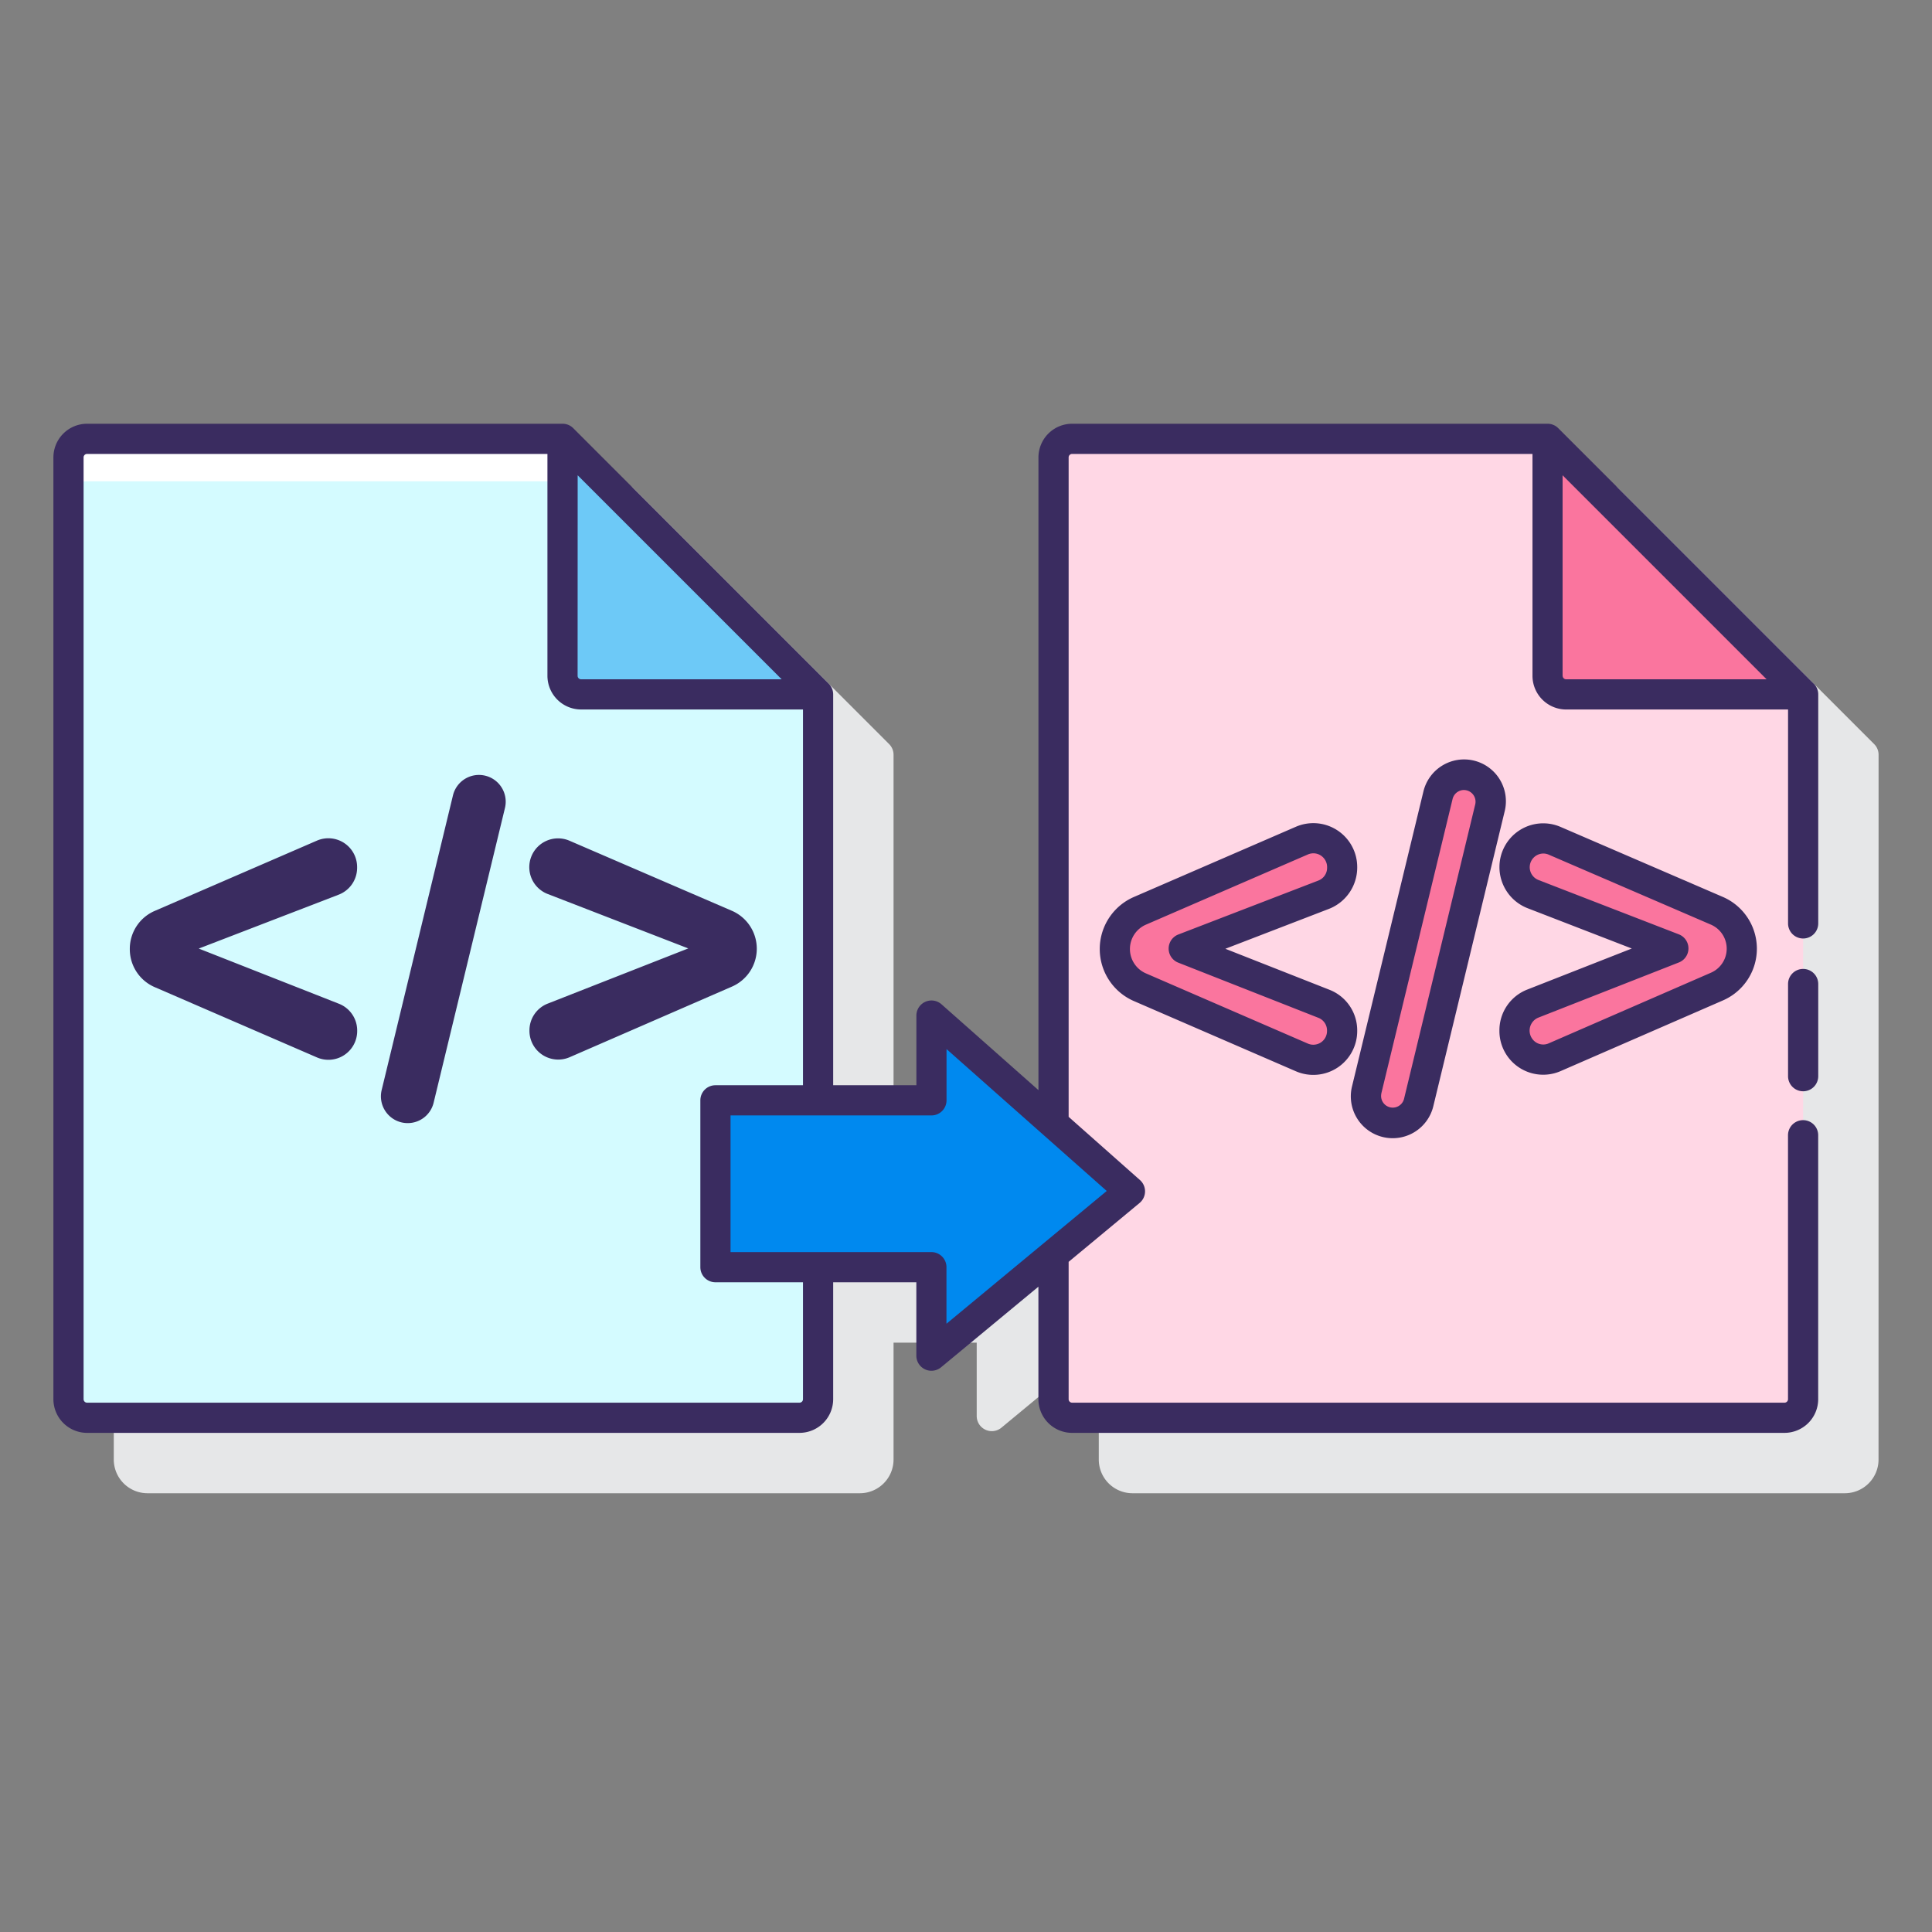 <svg height="512" viewBox="0 0 128 128" width="512" xmlns="http://www.w3.org/2000/svg"><rect x="0" y="0" width="128" height="128" fill="#808080" stroke="none"/><path d="m124.461 50.005a1 1 0 0 0 -.293-.707l-16.931-16.932a1 1 0 0 0 -.707-.293h-31.5a2.234 2.234 0 0 0 -2.23 2.232v41.918l-6.424-5.687a1 1 0 0 0 -1.663.749v4.615h-5.513v-25.895a1 1 0 0 0 -.293-.707l-16.928-16.932a1 1 0 0 0 -.707-.293h-31.503a2.234 2.234 0 0 0 -2.231 2.232v62.395a2.234 2.234 0 0 0 2.231 2.231h47.2a2.234 2.234 0 0 0 2.231-2.231v-7.746h5.51v4.863a1 1 0 0 0 1.638.77l6.449-5.34v7.453a2.234 2.234 0 0 0 2.23 2.231h47.2a2.234 2.234 0 0 0 2.231-2.231z" fill="#e6e7e8"/><path d="m54.2 46.005-16.929-16.931h-31.502a1.231 1.231 0 0 0 -1.231 1.231v62.395a1.231 1.231 0 0 0 1.231 1.231h47.2a1.232 1.232 0 0 0 1.231-1.231v-46.7z" fill="#d4fbff"/><path d="m37.271 29.075h-31.502a1.231 1.231 0 0 0 -1.231 1.231v2.813a1.232 1.232 0 0 1 1.231-1.232h31.5z" fill="#fff"/><path d="m37.272 29.074v15.7a1.233 1.233 0 0 0 1.228 1.231h15.7z" fill="#6dc9f7"/><path d="m119.461 46.005-16.931-16.931h-31.5a1.231 1.231 0 0 0 -1.23 1.231v62.395a1.231 1.231 0 0 0 1.231 1.231h47.2a1.231 1.231 0 0 0 1.231-1.231v-46.7z" fill="#ffd7e5"/><path d="m88.919 68.275v.032a1.907 1.907 0 0 1 -2.665 1.75l-10.745-4.657a2.736 2.736 0 0 1 -1.648-2.51v-.03a2.736 2.736 0 0 1 1.648-2.51l10.745-4.657a1.906 1.906 0 0 1 2.665 1.749v.052a1.909 1.909 0 0 1 -1.221 1.78l-9.271 3.571 9.284 3.655a1.907 1.907 0 0 1 1.208 1.775z" fill="#fa759e"/><path d="m97.409 51.392a1.772 1.772 0 0 0 -2.139 1.3l-4.725 19.528a1.774 1.774 0 0 0 1.3 2.139 1.817 1.817 0 0 0 .419.05 1.766 1.766 0 0 0 1.72-1.356l4.73-19.523a1.773 1.773 0 0 0 -1.305-2.138z" fill="#fa759e"/><path d="m113.754 65.362-10.746 4.679a1.907 1.907 0 0 1 -2.668-1.748v-.026a1.905 1.905 0 0 1 1.21-1.775l9.313-3.657-9.3-3.6a1.905 1.905 0 0 1 -1.219-1.778 1.907 1.907 0 0 1 2.656-1.751l10.743 4.635a2.737 2.737 0 0 1 1.653 2.513 2.736 2.736 0 0 1 -1.642 2.508z" fill="#fa759e"/><path d="m102.531 29.074v15.7a1.232 1.232 0 0 0 1.231 1.232h15.7z" fill="#fa759e"/><path d="m74.861 78.928-13.151-11.643v5.611h-14.315v11.058h14.315v5.863z" fill="#0089ef"/><g fill="#3a2c60"><path d="m21 55.693-10.749 4.657a2.735 2.735 0 0 0 -1.651 2.51v.03a2.735 2.735 0 0 0 1.649 2.51l10.751 4.657a1.907 1.907 0 0 0 2.665-1.75v-.032a1.907 1.907 0 0 0 -1.213-1.775l-9.284-3.655 9.271-3.571a1.907 1.907 0 0 0 1.221-1.78v-.052a1.906 1.906 0 0 0 -2.66-1.749z"/><path d="m32.15 51.392a1.771 1.771 0 0 0 -2.139 1.3l-4.725 19.528a1.774 1.774 0 0 0 1.306 2.139 1.8 1.8 0 0 0 .418.05 1.766 1.766 0 0 0 1.72-1.356l4.725-19.523a1.773 1.773 0 0 0 -1.305-2.138z"/><path d="m50.139 62.854a2.738 2.738 0 0 0 -1.652-2.513l-10.744-4.635a1.907 1.907 0 1 0 -1.443 3.529l9.3 3.6-9.313 3.657a1.905 1.905 0 0 0 -1.21 1.774v.027a1.907 1.907 0 0 0 2.668 1.748l10.755-4.679a2.736 2.736 0 0 0 1.639-2.508z"/><path d="m89.919 57.442a2.908 2.908 0 0 0 -4.063-2.667l-10.744 4.657a3.759 3.759 0 0 0 0 6.886l10.744 4.657a2.908 2.908 0 0 0 4.063-2.667v-.034a2.89 2.89 0 0 0 -1.842-2.7l-6.894-2.715 6.874-2.648a2.942 2.942 0 0 0 1.862-2.769zm-2.581.9-9.271 3.571a1 1 0 0 0 -.007 1.864l9.285 3.655a.9.9 0 0 1 .574.843v.034a.908.908 0 0 1 -1.268.832l-10.744-4.658a1.759 1.759 0 0 1 0-3.216l10.744-4.657a.914.914 0 0 1 .364-.076.9.9 0 0 1 .5.151.919.919 0 0 1 .409.81.9.9 0 0 1 -.586.846z"/><path d="m91.613 75.33a2.768 2.768 0 0 0 3.348-2.041l4.724-19.523a2.771 2.771 0 1 0 -5.387-1.3l-4.725 19.518a2.773 2.773 0 0 0 2.04 3.346zm-.1-2.874 4.725-19.523a.775.775 0 0 1 .748-.592.758.758 0 0 1 .183.023.773.773 0 0 1 .568.931l-4.72 19.523a.772.772 0 0 1 -1.5-.362z"/><path d="m99.34 68.293a2.9 2.9 0 0 0 4.067 2.665l10.746-4.679a3.736 3.736 0 0 0 -.012-6.856l-10.741-4.634a2.9 2.9 0 0 0 -4.058 2.668 2.927 2.927 0 0 0 1.857 2.711l6.912 2.674-6.925 2.719a2.9 2.9 0 0 0 -1.846 2.732zm2.575-.871 9.313-3.656a1 1 0 0 0 0-1.863l-9.3-3.6a.913.913 0 0 1 -.58-.846.91.91 0 0 1 .9-.909.906.906 0 0 1 .362.077l10.744 4.635a1.736 1.736 0 0 1 0 3.185l-10.746 4.679a.89.89 0 0 1 -.858-.073.929.929 0 0 1 .165-1.629z"/><path d="m120.131 45.26-16.894-16.893a1 1 0 0 0 -.707-.293h-31.5a2.234 2.234 0 0 0 -2.23 2.231v41.918l-6.424-5.687a1 1 0 0 0 -1.663.749v4.615h-5.513v-25.895a1 1 0 0 0 -.293-.707l-16.929-16.931a1 1 0 0 0 -.707-.293h-31.502a2.234 2.234 0 0 0 -2.231 2.231v62.395a2.234 2.234 0 0 0 2.231 2.231h47.2a2.234 2.234 0 0 0 2.231-2.231v-7.746h5.51v4.863a1 1 0 0 0 1.638.77l6.449-5.34v7.453a2.234 2.234 0 0 0 2.231 2.231h47.2a2.234 2.234 0 0 0 2.232-2.231v-17.487a1 1 0 0 0 -2 0v17.487a.232.232 0 0 1 -.232.231h-47.2a.231.231 0 0 1 -.228-.231v-9.1l4.7-3.9a1 1 0 0 0 .025-1.519l-4.725-4.187v-43.689a.23.23 0 0 1 .231-.231h30.5v14.7a2.234 2.234 0 0 0 2.232 2.232h14.7v14.172a1 1 0 0 0 2 0v-15.178a1 1 0 0 0 -.332-.74zm-81.859-13.771 13.516 13.516h-13.288a.232.232 0 0 1 -.232-.232zm14.928 61.211a.232.232 0 0 1 -.232.231h-47.199a.231.231 0 0 1 -.231-.231v-62.395a.23.23 0 0 1 .231-.231h30.5v14.7a2.234 2.234 0 0 0 2.231 2.231h14.7v24.895h-5.8a1 1 0 0 0 -1 1v11.054a1 1 0 0 0 1 1h5.8zm9.506-5v-3.746a1 1 0 0 0 -1-1h-13.306v-9.054h13.31a1 1 0 0 0 1-1v-3.395l10.614 9.4zm40.82-42.917v-13.294l13.516 13.516h-13.28a.232.232 0 0 1 -.232-.232z"/><path d="m119.463 64.194a1 1 0 0 0 -1 1v6.106a1 1 0 0 0 2 0v-6.106a1 1 0 0 0 -1-1z"/></g></svg>